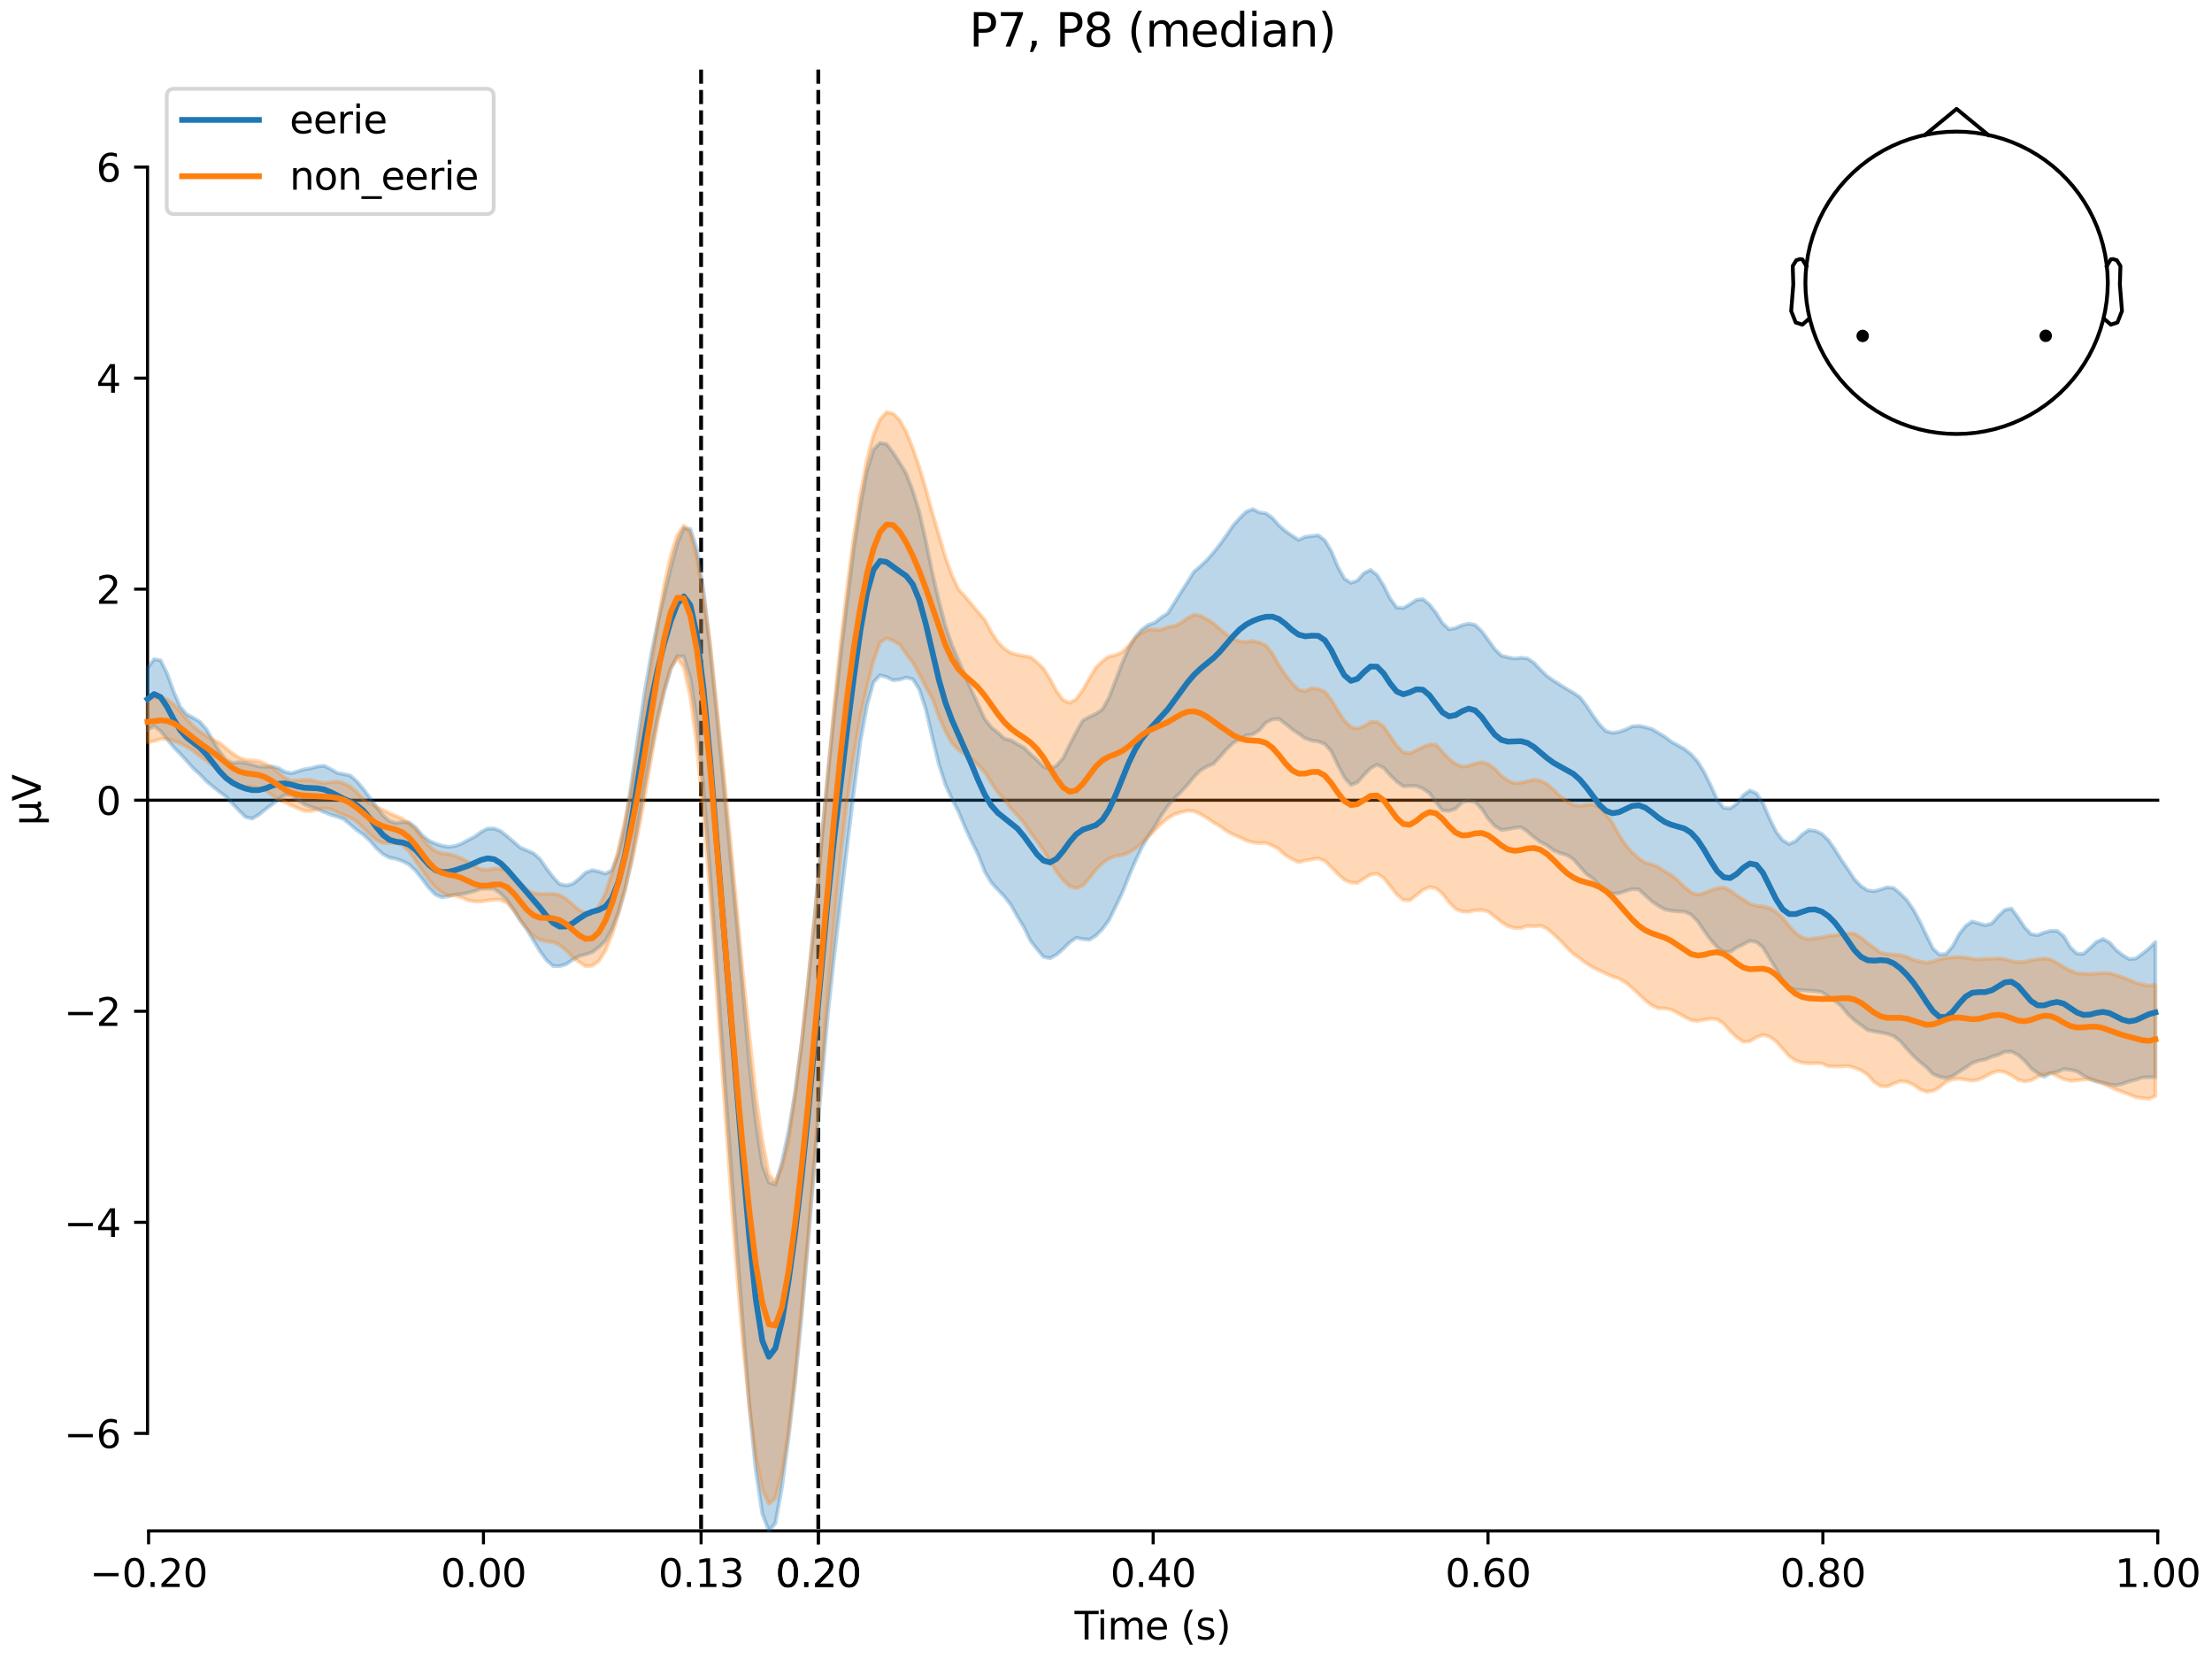 <?xml version="1.0" encoding="utf-8" standalone="no"?>
<!DOCTYPE svg PUBLIC "-//W3C//DTD SVG 1.1//EN"
  "http://www.w3.org/Graphics/SVG/1.1/DTD/svg11.dtd">
<svg xmlns:xlink="http://www.w3.org/1999/xlink" width="576pt" height="432pt" viewBox="0 0 576 432" xmlns="http://www.w3.org/2000/svg" version="1.1">
 <defs>
  <style type="text/css">*{stroke-linejoin: round; stroke-linecap: butt}</style>
 </defs>
 <g id="figure_1">
  <g id="patch_1">
   <path d="M 0 432 
L 576 432 
L 576 0 
L 0 0 
z
" style="fill: #ffffff"/>
  </g>
  <g id="axes_1">
   <g id="patch_2">
    <path d="M 38.421 398.644 
L 561.867 398.644 
L 561.867 18.118 
L 38.421 18.118 
L 38.421 398.644 
z
" style="fill: none; opacity: 0"/>
   </g>
   <g id="patch_3">
    <path d="M 38.421 373.254 
L 38.421 43.508 
" style="fill: none; stroke: #000000; stroke-width: 0.8; stroke-linejoin: miter; stroke-linecap: square"/>
   </g>
   <g id="LineCollection_1">
    <path d="M 182.566 18.118 
L 182.566 398.644 
" clip-path="url(#pdf99524468)" style="fill: none; stroke-dasharray: 3.7,1.6; stroke-dashoffset: 0; stroke: #000000"/>
    <path d="M 213.084 18.118 
L 213.084 398.644 
" clip-path="url(#pdf99524468)" style="fill: none; stroke-dasharray: 3.7,1.6; stroke-dashoffset: 0; stroke: #000000"/>
   </g>
   <g id="matplotlib.axis_1">
    <g id="xtick_1">
     <g id="line2d_1">
      <defs>
       <path id="m25d3a2133c" d="M 0 0 
L 0 3.5 
" style="stroke: #000000; stroke-width: 0.8"/>
      </defs>
      <g>
       <use xlink:href="#m25d3a2133c" x="38.693" y="398.644" style="stroke: #000000; stroke-width: 0.8"/>
      </g>
     </g>
     <g id="text_1">
      <!-- −0.20 -->
      <g transform="translate(23.37 413.242) scale(0.1 -0.1)">
       <defs>
        <path id="DejaVuSans-2212" d="M 678 2272 
L 4684 2272 
L 4684 1741 
L 678 1741 
L 678 2272 
z
" transform="scale(0.016)"/>
        <path id="DejaVuSans-30" d="M 2034 4250 
Q 1547 4250 1301 3770 
Q 1056 3291 1056 2328 
Q 1056 1369 1301 889 
Q 1547 409 2034 409 
Q 2525 409 2770 889 
Q 3016 1369 3016 2328 
Q 3016 3291 2770 3770 
Q 2525 4250 2034 4250 
z
M 2034 4750 
Q 2819 4750 3233 4129 
Q 3647 3509 3647 2328 
Q 3647 1150 3233 529 
Q 2819 -91 2034 -91 
Q 1250 -91 836 529 
Q 422 1150 422 2328 
Q 422 3509 836 4129 
Q 1250 4750 2034 4750 
z
" transform="scale(0.016)"/>
        <path id="DejaVuSans-2e" d="M 684 794 
L 1344 794 
L 1344 0 
L 684 0 
L 684 794 
z
" transform="scale(0.016)"/>
        <path id="DejaVuSans-32" d="M 1228 531 
L 3431 531 
L 3431 0 
L 469 0 
L 469 531 
Q 828 903 1448 1529 
Q 2069 2156 2228 2338 
Q 2531 2678 2651 2914 
Q 2772 3150 2772 3378 
Q 2772 3750 2511 3984 
Q 2250 4219 1831 4219 
Q 1534 4219 1204 4116 
Q 875 4013 500 3803 
L 500 4441 
Q 881 4594 1212 4672 
Q 1544 4750 1819 4750 
Q 2544 4750 2975 4387 
Q 3406 4025 3406 3419 
Q 3406 3131 3298 2873 
Q 3191 2616 2906 2266 
Q 2828 2175 2409 1742 
Q 1991 1309 1228 531 
z
" transform="scale(0.016)"/>
       </defs>
       <use xlink:href="#DejaVuSans-2212"/>
       <use xlink:href="#DejaVuSans-30" transform="translate(83.789 0)"/>
       <use xlink:href="#DejaVuSans-2e" transform="translate(147.412 0)"/>
       <use xlink:href="#DejaVuSans-32" transform="translate(179.199 0)"/>
       <use xlink:href="#DejaVuSans-30" transform="translate(242.822 0)"/>
      </g>
     </g>
    </g>
    <g id="xtick_2">
     <g id="line2d_2">
      <g>
       <use xlink:href="#m25d3a2133c" x="125.889" y="398.644" style="stroke: #000000; stroke-width: 0.8"/>
      </g>
     </g>
     <g id="text_2">
      <!-- 0.00 -->
      <g transform="translate(114.756 413.242) scale(0.1 -0.1)">
       <use xlink:href="#DejaVuSans-30"/>
       <use xlink:href="#DejaVuSans-2e" transform="translate(63.623 0)"/>
       <use xlink:href="#DejaVuSans-30" transform="translate(95.41 0)"/>
       <use xlink:href="#DejaVuSans-30" transform="translate(159.033 0)"/>
      </g>
     </g>
    </g>
    <g id="xtick_3">
     <g id="line2d_3">
      <g>
       <use xlink:href="#m25d3a2133c" x="182.566" y="398.644" style="stroke: #000000; stroke-width: 0.8"/>
      </g>
     </g>
     <g id="text_3">
      <!-- 0.13 -->
      <g transform="translate(171.433 413.242) scale(0.1 -0.1)">
       <defs>
        <path id="DejaVuSans-31" d="M 794 531 
L 1825 531 
L 1825 4091 
L 703 3866 
L 703 4441 
L 1819 4666 
L 2450 4666 
L 2450 531 
L 3481 531 
L 3481 0 
L 794 0 
L 794 531 
z
" transform="scale(0.016)"/>
        <path id="DejaVuSans-33" d="M 2597 2516 
Q 3050 2419 3304 2112 
Q 3559 1806 3559 1356 
Q 3559 666 3084 287 
Q 2609 -91 1734 -91 
Q 1441 -91 1130 -33 
Q 819 25 488 141 
L 488 750 
Q 750 597 1062 519 
Q 1375 441 1716 441 
Q 2309 441 2620 675 
Q 2931 909 2931 1356 
Q 2931 1769 2642 2001 
Q 2353 2234 1838 2234 
L 1294 2234 
L 1294 2753 
L 1863 2753 
Q 2328 2753 2575 2939 
Q 2822 3125 2822 3475 
Q 2822 3834 2567 4026 
Q 2313 4219 1838 4219 
Q 1578 4219 1281 4162 
Q 984 4106 628 3988 
L 628 4550 
Q 988 4650 1302 4700 
Q 1616 4750 1894 4750 
Q 2613 4750 3031 4423 
Q 3450 4097 3450 3541 
Q 3450 3153 3228 2886 
Q 3006 2619 2597 2516 
z
" transform="scale(0.016)"/>
       </defs>
       <use xlink:href="#DejaVuSans-30"/>
       <use xlink:href="#DejaVuSans-2e" transform="translate(63.623 0)"/>
       <use xlink:href="#DejaVuSans-31" transform="translate(95.41 0)"/>
       <use xlink:href="#DejaVuSans-33" transform="translate(159.033 0)"/>
      </g>
     </g>
    </g>
    <g id="xtick_4">
     <g id="line2d_4">
      <g>
       <use xlink:href="#m25d3a2133c" x="213.084" y="398.644" style="stroke: #000000; stroke-width: 0.8"/>
      </g>
     </g>
     <g id="text_4">
      <!-- 0.20 -->
      <g transform="translate(201.952 413.242) scale(0.1 -0.1)">
       <use xlink:href="#DejaVuSans-30"/>
       <use xlink:href="#DejaVuSans-2e" transform="translate(63.623 0)"/>
       <use xlink:href="#DejaVuSans-32" transform="translate(95.41 0)"/>
       <use xlink:href="#DejaVuSans-30" transform="translate(159.033 0)"/>
      </g>
     </g>
    </g>
    <g id="xtick_5">
     <g id="line2d_5">
      <g>
       <use xlink:href="#m25d3a2133c" x="213.084" y="398.644" style="stroke: #000000; stroke-width: 0.8"/>
      </g>
     </g>
     <g id="text_5">
      <!-- 0.20 -->
      <g transform="translate(201.952 413.242) scale(0.1 -0.1)">
       <use xlink:href="#DejaVuSans-30"/>
       <use xlink:href="#DejaVuSans-2e" transform="translate(63.623 0)"/>
       <use xlink:href="#DejaVuSans-32" transform="translate(95.41 0)"/>
       <use xlink:href="#DejaVuSans-30" transform="translate(159.033 0)"/>
      </g>
     </g>
    </g>
    <g id="xtick_6">
     <g id="line2d_6">
      <g>
       <use xlink:href="#m25d3a2133c" x="300.28" y="398.644" style="stroke: #000000; stroke-width: 0.8"/>
      </g>
     </g>
     <g id="text_6">
      <!-- 0.40 -->
      <g transform="translate(289.147 413.242) scale(0.1 -0.1)">
       <defs>
        <path id="DejaVuSans-34" d="M 2419 4116 
L 825 1625 
L 2419 1625 
L 2419 4116 
z
M 2253 4666 
L 3047 4666 
L 3047 1625 
L 3713 1625 
L 3713 1100 
L 3047 1100 
L 3047 0 
L 2419 0 
L 2419 1100 
L 313 1100 
L 313 1709 
L 2253 4666 
z
" transform="scale(0.016)"/>
       </defs>
       <use xlink:href="#DejaVuSans-30"/>
       <use xlink:href="#DejaVuSans-2e" transform="translate(63.623 0)"/>
       <use xlink:href="#DejaVuSans-34" transform="translate(95.41 0)"/>
       <use xlink:href="#DejaVuSans-30" transform="translate(159.033 0)"/>
      </g>
     </g>
    </g>
    <g id="xtick_7">
     <g id="line2d_7">
      <g>
       <use xlink:href="#m25d3a2133c" x="387.476" y="398.644" style="stroke: #000000; stroke-width: 0.8"/>
      </g>
     </g>
     <g id="text_7">
      <!-- 0.60 -->
      <g transform="translate(376.343 413.242) scale(0.1 -0.1)">
       <defs>
        <path id="DejaVuSans-36" d="M 2113 2584 
Q 1688 2584 1439 2293 
Q 1191 2003 1191 1497 
Q 1191 994 1439 701 
Q 1688 409 2113 409 
Q 2538 409 2786 701 
Q 3034 994 3034 1497 
Q 3034 2003 2786 2293 
Q 2538 2584 2113 2584 
z
M 3366 4563 
L 3366 3988 
Q 3128 4100 2886 4159 
Q 2644 4219 2406 4219 
Q 1781 4219 1451 3797 
Q 1122 3375 1075 2522 
Q 1259 2794 1537 2939 
Q 1816 3084 2150 3084 
Q 2853 3084 3261 2657 
Q 3669 2231 3669 1497 
Q 3669 778 3244 343 
Q 2819 -91 2113 -91 
Q 1303 -91 875 529 
Q 447 1150 447 2328 
Q 447 3434 972 4092 
Q 1497 4750 2381 4750 
Q 2619 4750 2861 4703 
Q 3103 4656 3366 4563 
z
" transform="scale(0.016)"/>
       </defs>
       <use xlink:href="#DejaVuSans-30"/>
       <use xlink:href="#DejaVuSans-2e" transform="translate(63.623 0)"/>
       <use xlink:href="#DejaVuSans-36" transform="translate(95.41 0)"/>
       <use xlink:href="#DejaVuSans-30" transform="translate(159.033 0)"/>
      </g>
     </g>
    </g>
    <g id="xtick_8">
     <g id="line2d_8">
      <g>
       <use xlink:href="#m25d3a2133c" x="474.671" y="398.644" style="stroke: #000000; stroke-width: 0.8"/>
      </g>
     </g>
     <g id="text_8">
      <!-- 0.80 -->
      <g transform="translate(463.538 413.242) scale(0.1 -0.1)">
       <defs>
        <path id="DejaVuSans-38" d="M 2034 2216 
Q 1584 2216 1326 1975 
Q 1069 1734 1069 1313 
Q 1069 891 1326 650 
Q 1584 409 2034 409 
Q 2484 409 2743 651 
Q 3003 894 3003 1313 
Q 3003 1734 2745 1975 
Q 2488 2216 2034 2216 
z
M 1403 2484 
Q 997 2584 770 2862 
Q 544 3141 544 3541 
Q 544 4100 942 4425 
Q 1341 4750 2034 4750 
Q 2731 4750 3128 4425 
Q 3525 4100 3525 3541 
Q 3525 3141 3298 2862 
Q 3072 2584 2669 2484 
Q 3125 2378 3379 2068 
Q 3634 1759 3634 1313 
Q 3634 634 3220 271 
Q 2806 -91 2034 -91 
Q 1263 -91 848 271 
Q 434 634 434 1313 
Q 434 1759 690 2068 
Q 947 2378 1403 2484 
z
M 1172 3481 
Q 1172 3119 1398 2916 
Q 1625 2713 2034 2713 
Q 2441 2713 2670 2916 
Q 2900 3119 2900 3481 
Q 2900 3844 2670 4047 
Q 2441 4250 2034 4250 
Q 1625 4250 1398 4047 
Q 1172 3844 1172 3481 
z
" transform="scale(0.016)"/>
       </defs>
       <use xlink:href="#DejaVuSans-30"/>
       <use xlink:href="#DejaVuSans-2e" transform="translate(63.623 0)"/>
       <use xlink:href="#DejaVuSans-38" transform="translate(95.41 0)"/>
       <use xlink:href="#DejaVuSans-30" transform="translate(159.033 0)"/>
      </g>
     </g>
    </g>
    <g id="xtick_9">
     <g id="line2d_9">
      <g>
       <use xlink:href="#m25d3a2133c" x="561.867" y="398.644" style="stroke: #000000; stroke-width: 0.8"/>
      </g>
     </g>
     <g id="text_9">
      <!-- 1.00 -->
      <g transform="translate(550.734 413.242) scale(0.1 -0.1)">
       <use xlink:href="#DejaVuSans-31"/>
       <use xlink:href="#DejaVuSans-2e" transform="translate(63.623 0)"/>
       <use xlink:href="#DejaVuSans-30" transform="translate(95.41 0)"/>
       <use xlink:href="#DejaVuSans-30" transform="translate(159.033 0)"/>
      </g>
     </g>
    </g>
    <g id="text_10">
     <!-- Time (s) -->
     <g transform="translate(279.815 426.92) scale(0.1 -0.1)">
      <defs>
       <path id="DejaVuSans-54" d="M -19 4666 
L 3928 4666 
L 3928 4134 
L 2272 4134 
L 2272 0 
L 1638 0 
L 1638 4134 
L -19 4134 
L -19 4666 
z
" transform="scale(0.016)"/>
       <path id="DejaVuSans-69" d="M 603 3500 
L 1178 3500 
L 1178 0 
L 603 0 
L 603 3500 
z
M 603 4863 
L 1178 4863 
L 1178 4134 
L 603 4134 
L 603 4863 
z
" transform="scale(0.016)"/>
       <path id="DejaVuSans-6d" d="M 3328 2828 
Q 3544 3216 3844 3400 
Q 4144 3584 4550 3584 
Q 5097 3584 5394 3201 
Q 5691 2819 5691 2113 
L 5691 0 
L 5113 0 
L 5113 2094 
Q 5113 2597 4934 2840 
Q 4756 3084 4391 3084 
Q 3944 3084 3684 2787 
Q 3425 2491 3425 1978 
L 3425 0 
L 2847 0 
L 2847 2094 
Q 2847 2600 2669 2842 
Q 2491 3084 2119 3084 
Q 1678 3084 1418 2786 
Q 1159 2488 1159 1978 
L 1159 0 
L 581 0 
L 581 3500 
L 1159 3500 
L 1159 2956 
Q 1356 3278 1631 3431 
Q 1906 3584 2284 3584 
Q 2666 3584 2933 3390 
Q 3200 3197 3328 2828 
z
" transform="scale(0.016)"/>
       <path id="DejaVuSans-65" d="M 3597 1894 
L 3597 1613 
L 953 1613 
Q 991 1019 1311 708 
Q 1631 397 2203 397 
Q 2534 397 2845 478 
Q 3156 559 3463 722 
L 3463 178 
Q 3153 47 2828 -22 
Q 2503 -91 2169 -91 
Q 1331 -91 842 396 
Q 353 884 353 1716 
Q 353 2575 817 3079 
Q 1281 3584 2069 3584 
Q 2775 3584 3186 3129 
Q 3597 2675 3597 1894 
z
M 3022 2063 
Q 3016 2534 2758 2815 
Q 2500 3097 2075 3097 
Q 1594 3097 1305 2825 
Q 1016 2553 972 2059 
L 3022 2063 
z
" transform="scale(0.016)"/>
       <path id="DejaVuSans-20" transform="scale(0.016)"/>
       <path id="DejaVuSans-28" d="M 1984 4856 
Q 1566 4138 1362 3434 
Q 1159 2731 1159 2009 
Q 1159 1288 1364 580 
Q 1569 -128 1984 -844 
L 1484 -844 
Q 1016 -109 783 600 
Q 550 1309 550 2009 
Q 550 2706 781 3412 
Q 1013 4119 1484 4856 
L 1984 4856 
z
" transform="scale(0.016)"/>
       <path id="DejaVuSans-73" d="M 2834 3397 
L 2834 2853 
Q 2591 2978 2328 3040 
Q 2066 3103 1784 3103 
Q 1356 3103 1142 2972 
Q 928 2841 928 2578 
Q 928 2378 1081 2264 
Q 1234 2150 1697 2047 
L 1894 2003 
Q 2506 1872 2764 1633 
Q 3022 1394 3022 966 
Q 3022 478 2636 193 
Q 2250 -91 1575 -91 
Q 1294 -91 989 -36 
Q 684 19 347 128 
L 347 722 
Q 666 556 975 473 
Q 1284 391 1588 391 
Q 1994 391 2212 530 
Q 2431 669 2431 922 
Q 2431 1156 2273 1281 
Q 2116 1406 1581 1522 
L 1381 1569 
Q 847 1681 609 1914 
Q 372 2147 372 2553 
Q 372 3047 722 3315 
Q 1072 3584 1716 3584 
Q 2034 3584 2315 3537 
Q 2597 3491 2834 3397 
z
" transform="scale(0.016)"/>
       <path id="DejaVuSans-29" d="M 513 4856 
L 1013 4856 
Q 1481 4119 1714 3412 
Q 1947 2706 1947 2009 
Q 1947 1309 1714 600 
Q 1481 -109 1013 -844 
L 513 -844 
Q 928 -128 1133 580 
Q 1338 1288 1338 2009 
Q 1338 2731 1133 3434 
Q 928 4138 513 4856 
z
" transform="scale(0.016)"/>
      </defs>
      <use xlink:href="#DejaVuSans-54"/>
      <use xlink:href="#DejaVuSans-69" transform="translate(57.959 0)"/>
      <use xlink:href="#DejaVuSans-6d" transform="translate(85.742 0)"/>
      <use xlink:href="#DejaVuSans-65" transform="translate(183.154 0)"/>
      <use xlink:href="#DejaVuSans-20" transform="translate(244.678 0)"/>
      <use xlink:href="#DejaVuSans-28" transform="translate(276.465 0)"/>
      <use xlink:href="#DejaVuSans-73" transform="translate(315.479 0)"/>
      <use xlink:href="#DejaVuSans-29" transform="translate(367.578 0)"/>
     </g>
    </g>
   </g>
   <g id="matplotlib.axis_2">
    <g id="ytick_1">
     <g id="line2d_10">
      <defs>
       <path id="m9f9a9b04c7" d="M 0 0 
L -3.5 0 
" style="stroke: #000000; stroke-width: 0.8"/>
      </defs>
      <g>
       <use xlink:href="#m9f9a9b04c7" x="38.421" y="373.254" style="stroke: #000000; stroke-width: 0.8"/>
      </g>
     </g>
     <g id="text_11">
      <!-- −6 -->
      <g transform="translate(16.678 377.053) scale(0.1 -0.1)">
       <use xlink:href="#DejaVuSans-2212"/>
       <use xlink:href="#DejaVuSans-36" transform="translate(83.789 0)"/>
      </g>
     </g>
    </g>
    <g id="ytick_2">
     <g id="line2d_11">
      <g>
       <use xlink:href="#m9f9a9b04c7" x="38.421" y="318.296" style="stroke: #000000; stroke-width: 0.8"/>
      </g>
     </g>
     <g id="text_12">
      <!-- −4 -->
      <g transform="translate(16.678 322.095) scale(0.1 -0.1)">
       <use xlink:href="#DejaVuSans-2212"/>
       <use xlink:href="#DejaVuSans-34" transform="translate(83.789 0)"/>
      </g>
     </g>
    </g>
    <g id="ytick_3">
     <g id="line2d_12">
      <g>
       <use xlink:href="#m9f9a9b04c7" x="38.421" y="263.339" style="stroke: #000000; stroke-width: 0.8"/>
      </g>
     </g>
     <g id="text_13">
      <!-- −2 -->
      <g transform="translate(16.678 267.138) scale(0.1 -0.1)">
       <use xlink:href="#DejaVuSans-2212"/>
       <use xlink:href="#DejaVuSans-32" transform="translate(83.789 0)"/>
      </g>
     </g>
    </g>
    <g id="ytick_4">
     <g id="line2d_13">
      <g>
       <use xlink:href="#m9f9a9b04c7" x="38.421" y="208.381" style="stroke: #000000; stroke-width: 0.8"/>
      </g>
     </g>
     <g id="text_14">
      <!-- 0 -->
      <g transform="translate(25.058 212.18) scale(0.1 -0.1)">
       <use xlink:href="#DejaVuSans-30"/>
      </g>
     </g>
    </g>
    <g id="ytick_5">
     <g id="line2d_14">
      <g>
       <use xlink:href="#m9f9a9b04c7" x="38.421" y="153.423" style="stroke: #000000; stroke-width: 0.8"/>
      </g>
     </g>
     <g id="text_15">
      <!-- 2 -->
      <g transform="translate(25.058 157.222) scale(0.1 -0.1)">
       <use xlink:href="#DejaVuSans-32"/>
      </g>
     </g>
    </g>
    <g id="ytick_6">
     <g id="line2d_15">
      <g>
       <use xlink:href="#m9f9a9b04c7" x="38.421" y="98.466" style="stroke: #000000; stroke-width: 0.8"/>
      </g>
     </g>
     <g id="text_16">
      <!-- 4 -->
      <g transform="translate(25.058 102.265) scale(0.1 -0.1)">
       <use xlink:href="#DejaVuSans-34"/>
      </g>
     </g>
    </g>
    <g id="ytick_7">
     <g id="line2d_16">
      <g>
       <use xlink:href="#m9f9a9b04c7" x="38.421" y="43.508" style="stroke: #000000; stroke-width: 0.8"/>
      </g>
     </g>
     <g id="text_17">
      <!-- 6 -->
      <g transform="translate(25.058 47.307) scale(0.1 -0.1)">
       <use xlink:href="#DejaVuSans-36"/>
      </g>
     </g>
    </g>
    <g id="text_18">
     <!-- µV -->
     <g transform="translate(10.599 214.982) rotate(-90) scale(0.1 -0.1)">
      <defs>
       <path id="DejaVuSans-b5" d="M 544 -1331 
L 544 3500 
L 1119 3500 
L 1119 1325 
Q 1119 872 1334 640 
Q 1550 409 1972 409 
Q 2434 409 2667 671 
Q 2900 934 2900 1459 
L 2900 3500 
L 3475 3500 
L 3475 806 
Q 3475 619 3529 530 
Q 3584 441 3700 441 
Q 3728 441 3778 458 
Q 3828 475 3916 513 
L 3916 50 
Q 3788 -22 3673 -56 
Q 3559 -91 3450 -91 
Q 3234 -91 3106 31 
Q 2978 153 2931 403 
Q 2775 156 2548 32 
Q 2322 -91 2016 -91 
Q 1697 -91 1473 31 
Q 1250 153 1119 397 
L 1119 -1331 
L 544 -1331 
z
" transform="scale(0.016)"/>
       <path id="DejaVuSans-56" d="M 1831 0 
L 50 4666 
L 709 4666 
L 2188 738 
L 3669 4666 
L 4325 4666 
L 2547 0 
L 1831 0 
z
" transform="scale(0.016)"/>
      </defs>
      <use xlink:href="#DejaVuSans-b5"/>
      <use xlink:href="#DejaVuSans-56" transform="translate(63.623 0)"/>
     </g>
    </g>
   </g>
   <g id="patch_4">
    <path d="M 38.693 398.644 
L 561.867 398.644 
" style="fill: none; stroke: #000000; stroke-width: 0.8; stroke-linejoin: miter; stroke-linecap: square"/>
   </g>
   <g id="patch_5">
    <path d="M 38.421 208.381 
L 561.867 208.381 
" style="fill: none; stroke: #000000; stroke-width: 0.8; stroke-linejoin: miter; stroke-linecap: square"/>
   </g>
   <g id="text_19">
    <!-- P7, P8 (median) -->
    <g transform="translate(252.379 12.118) scale(0.12 -0.12)">
     <defs>
      <path id="DejaVuSans-50" d="M 1259 4147 
L 1259 2394 
L 2053 2394 
Q 2494 2394 2734 2622 
Q 2975 2850 2975 3272 
Q 2975 3691 2734 3919 
Q 2494 4147 2053 4147 
L 1259 4147 
z
M 628 4666 
L 2053 4666 
Q 2838 4666 3239 4311 
Q 3641 3956 3641 3272 
Q 3641 2581 3239 2228 
Q 2838 1875 2053 1875 
L 1259 1875 
L 1259 0 
L 628 0 
L 628 4666 
z
" transform="scale(0.016)"/>
      <path id="DejaVuSans-37" d="M 525 4666 
L 3525 4666 
L 3525 4397 
L 1831 0 
L 1172 0 
L 2766 4134 
L 525 4134 
L 525 4666 
z
" transform="scale(0.016)"/>
      <path id="DejaVuSans-2c" d="M 750 794 
L 1409 794 
L 1409 256 
L 897 -744 
L 494 -744 
L 750 256 
L 750 794 
z
" transform="scale(0.016)"/>
      <path id="DejaVuSans-64" d="M 2906 2969 
L 2906 4863 
L 3481 4863 
L 3481 0 
L 2906 0 
L 2906 525 
Q 2725 213 2448 61 
Q 2172 -91 1784 -91 
Q 1150 -91 751 415 
Q 353 922 353 1747 
Q 353 2572 751 3078 
Q 1150 3584 1784 3584 
Q 2172 3584 2448 3432 
Q 2725 3281 2906 2969 
z
M 947 1747 
Q 947 1113 1208 752 
Q 1469 391 1925 391 
Q 2381 391 2643 752 
Q 2906 1113 2906 1747 
Q 2906 2381 2643 2742 
Q 2381 3103 1925 3103 
Q 1469 3103 1208 2742 
Q 947 2381 947 1747 
z
" transform="scale(0.016)"/>
      <path id="DejaVuSans-61" d="M 2194 1759 
Q 1497 1759 1228 1600 
Q 959 1441 959 1056 
Q 959 750 1161 570 
Q 1363 391 1709 391 
Q 2188 391 2477 730 
Q 2766 1069 2766 1631 
L 2766 1759 
L 2194 1759 
z
M 3341 1997 
L 3341 0 
L 2766 0 
L 2766 531 
Q 2569 213 2275 61 
Q 1981 -91 1556 -91 
Q 1019 -91 701 211 
Q 384 513 384 1019 
Q 384 1609 779 1909 
Q 1175 2209 1959 2209 
L 2766 2209 
L 2766 2266 
Q 2766 2663 2505 2880 
Q 2244 3097 1772 3097 
Q 1472 3097 1187 3025 
Q 903 2953 641 2809 
L 641 3341 
Q 956 3463 1253 3523 
Q 1550 3584 1831 3584 
Q 2591 3584 2966 3190 
Q 3341 2797 3341 1997 
z
" transform="scale(0.016)"/>
      <path id="DejaVuSans-6e" d="M 3513 2113 
L 3513 0 
L 2938 0 
L 2938 2094 
Q 2938 2591 2744 2837 
Q 2550 3084 2163 3084 
Q 1697 3084 1428 2787 
Q 1159 2491 1159 1978 
L 1159 0 
L 581 0 
L 581 3500 
L 1159 3500 
L 1159 2956 
Q 1366 3272 1645 3428 
Q 1925 3584 2291 3584 
Q 2894 3584 3203 3211 
Q 3513 2838 3513 2113 
z
" transform="scale(0.016)"/>
     </defs>
     <use xlink:href="#DejaVuSans-50"/>
     <use xlink:href="#DejaVuSans-37" transform="translate(60.303 0)"/>
     <use xlink:href="#DejaVuSans-2c" transform="translate(123.926 0)"/>
     <use xlink:href="#DejaVuSans-20" transform="translate(155.713 0)"/>
     <use xlink:href="#DejaVuSans-50" transform="translate(187.5 0)"/>
     <use xlink:href="#DejaVuSans-38" transform="translate(247.803 0)"/>
     <use xlink:href="#DejaVuSans-20" transform="translate(311.426 0)"/>
     <use xlink:href="#DejaVuSans-28" transform="translate(343.213 0)"/>
     <use xlink:href="#DejaVuSans-6d" transform="translate(382.227 0)"/>
     <use xlink:href="#DejaVuSans-65" transform="translate(479.639 0)"/>
     <use xlink:href="#DejaVuSans-64" transform="translate(541.162 0)"/>
     <use xlink:href="#DejaVuSans-69" transform="translate(604.639 0)"/>
     <use xlink:href="#DejaVuSans-61" transform="translate(632.422 0)"/>
     <use xlink:href="#DejaVuSans-6e" transform="translate(693.701 0)"/>
     <use xlink:href="#DejaVuSans-29" transform="translate(757.08 0)"/>
    </g>
   </g>
   <g id="legend_1">
    <g id="patch_6">
     <path d="M 45.421 55.753 
L 126.563 55.753 
Q 128.563 55.753 128.563 53.753 
L 128.563 25.118 
Q 128.563 23.118 126.563 23.118 
L 45.421 23.118 
Q 43.421 23.118 43.421 25.118 
L 43.421 53.753 
Q 43.421 55.753 45.421 55.753 
z
" style="fill: #ffffff; opacity: 0.8; stroke: #cccccc; stroke-linejoin: miter"/>
    </g>
    <g id="line2d_17">
     <path d="M 47.421 31.217 
L 57.421 31.217 
L 67.421 31.217 
" style="fill: none; stroke: #1f77b4; stroke-width: 1.5; stroke-linecap: square"/>
    </g>
    <g id="text_20">
     <!-- eerie -->
     <g transform="translate(75.421 34.717) scale(0.1 -0.1)">
      <defs>
       <path id="DejaVuSans-72" d="M 2631 2963 
Q 2534 3019 2420 3045 
Q 2306 3072 2169 3072 
Q 1681 3072 1420 2755 
Q 1159 2438 1159 1844 
L 1159 0 
L 581 0 
L 581 3500 
L 1159 3500 
L 1159 2956 
Q 1341 3275 1631 3429 
Q 1922 3584 2338 3584 
Q 2397 3584 2469 3576 
Q 2541 3569 2628 3553 
L 2631 2963 
z
" transform="scale(0.016)"/>
      </defs>
      <use xlink:href="#DejaVuSans-65"/>
      <use xlink:href="#DejaVuSans-65" transform="translate(61.523 0)"/>
      <use xlink:href="#DejaVuSans-72" transform="translate(123.047 0)"/>
      <use xlink:href="#DejaVuSans-69" transform="translate(164.16 0)"/>
      <use xlink:href="#DejaVuSans-65" transform="translate(191.943 0)"/>
     </g>
    </g>
    <g id="line2d_18">
     <path d="M 47.421 45.895 
L 57.421 45.895 
L 67.421 45.895 
" style="fill: none; stroke: #ff7f0e; stroke-width: 1.5; stroke-linecap: square"/>
    </g>
    <g id="text_21">
     <!-- non_eerie -->
     <g transform="translate(75.421 49.395) scale(0.1 -0.1)">
      <defs>
       <path id="DejaVuSans-6f" d="M 1959 3097 
Q 1497 3097 1228 2736 
Q 959 2375 959 1747 
Q 959 1119 1226 758 
Q 1494 397 1959 397 
Q 2419 397 2687 759 
Q 2956 1122 2956 1747 
Q 2956 2369 2687 2733 
Q 2419 3097 1959 3097 
z
M 1959 3584 
Q 2709 3584 3137 3096 
Q 3566 2609 3566 1747 
Q 3566 888 3137 398 
Q 2709 -91 1959 -91 
Q 1206 -91 779 398 
Q 353 888 353 1747 
Q 353 2609 779 3096 
Q 1206 3584 1959 3584 
z
" transform="scale(0.016)"/>
       <path id="DejaVuSans-5f" d="M 3263 -1063 
L 3263 -1509 
L -63 -1509 
L -63 -1063 
L 3263 -1063 
z
" transform="scale(0.016)"/>
      </defs>
      <use xlink:href="#DejaVuSans-6e"/>
      <use xlink:href="#DejaVuSans-6f" transform="translate(63.379 0)"/>
      <use xlink:href="#DejaVuSans-6e" transform="translate(124.561 0)"/>
      <use xlink:href="#DejaVuSans-5f" transform="translate(187.939 0)"/>
      <use xlink:href="#DejaVuSans-65" transform="translate(237.939 0)"/>
      <use xlink:href="#DejaVuSans-65" transform="translate(299.463 0)"/>
      <use xlink:href="#DejaVuSans-72" transform="translate(360.986 0)"/>
      <use xlink:href="#DejaVuSans-69" transform="translate(402.1 0)"/>
      <use xlink:href="#DejaVuSans-65" transform="translate(429.883 0)"/>
     </g>
    </g>
   </g>
   <g id="FillBetweenPolyCollection_1">
    <defs>
     <path id="m607acdfa6b" d="M 38.421 -258.054 
L 38.421 -241.908 
L 40.124 -242.92 
L 41.827 -241.6 
L 43.53 -239.502 
L 45.233 -237.397 
L 46.936 -235.686 
L 48.639 -233.823 
L 50.342 -231.917 
L 52.045 -230.361 
L 53.748 -228.574 
L 55.451 -227.147 
L 57.154 -225.81 
L 58.857 -224.535 
L 60.56 -222.718 
L 62.263 -220.892 
L 63.966 -219.231 
L 65.669 -218.823 
L 67.372 -219.818 
L 69.075 -221.219 
L 70.778 -222.49 
L 72.481 -223.805 
L 74.184 -224.958 
L 75.887 -224.891 
L 77.59 -223.651 
L 79.294 -222.548 
L 80.997 -221.873 
L 82.7 -221.29 
L 84.403 -220.521 
L 86.106 -219.852 
L 87.809 -219.334 
L 89.512 -218.701 
L 91.215 -217.275 
L 92.918 -215.839 
L 94.621 -214.645 
L 96.324 -213.075 
L 98.027 -211.099 
L 99.73 -209.598 
L 101.433 -208.674 
L 103.136 -208.356 
L 104.839 -207.749 
L 106.542 -206.878 
L 108.245 -205.254 
L 109.948 -203.085 
L 111.651 -200.835 
L 113.354 -199.074 
L 115.057 -198.348 
L 116.76 -198.632 
L 118.463 -199.07 
L 120.166 -199.171 
L 121.87 -199.495 
L 123.573 -199.959 
L 125.276 -200.557 
L 126.979 -200.621 
L 128.682 -200.546 
L 130.385 -199.27 
L 132.088 -197.556 
L 133.791 -195.011 
L 135.494 -192.259 
L 137.197 -189.989 
L 138.9 -187.114 
L 140.603 -184.308 
L 142.306 -181.972 
L 144.009 -180.46 
L 145.712 -180.395 
L 147.415 -180.9 
L 149.118 -182.079 
L 150.821 -183.001 
L 152.524 -183.472 
L 154.227 -184.038 
L 155.93 -185.323 
L 157.633 -186.966 
L 159.336 -190.008 
L 161.039 -194.497 
L 162.742 -200.359 
L 164.446 -208.158 
L 166.149 -217.46 
L 167.852 -227.271 
L 169.555 -236.617 
L 171.258 -245.231 
L 172.961 -251.838 
L 174.664 -257.868 
L 176.367 -261.155 
L 178.07 -261.008 
L 179.773 -255.392 
L 181.476 -244.132 
L 183.179 -227.045 
L 184.882 -205.292 
L 186.585 -181.062 
L 188.288 -156.71 
L 189.991 -133.307 
L 191.694 -109.852 
L 193.397 -87.826 
L 195.1 -66.134 
L 196.803 -49.18 
L 198.506 -37.808 
L 200.209 -33.356 
L 201.912 -35.334 
L 203.615 -44.731 
L 205.318 -57.42 
L 207.022 -72.052 
L 208.725 -89.142 
L 210.428 -108.483 
L 212.131 -129.236 
L 213.834 -148.967 
L 215.537 -167.529 
L 217.24 -183.141 
L 218.943 -197.736 
L 220.646 -212.007 
L 222.349 -225.978 
L 224.052 -238.95 
L 225.755 -248.202 
L 227.458 -254.353 
L 229.161 -256.154 
L 230.864 -255.712 
L 232.567 -254.858 
L 234.27 -255.044 
L 235.973 -255.578 
L 237.676 -255.161 
L 239.379 -252.494 
L 241.082 -247.299 
L 242.785 -239.96 
L 244.488 -232.986 
L 246.191 -227.649 
L 247.894 -223.943 
L 249.598 -220.616 
L 251.301 -216.59 
L 253.004 -212.889 
L 254.707 -209.467 
L 256.41 -205.094 
L 258.113 -202.201 
L 259.816 -200.335 
L 261.519 -198.565 
L 263.222 -196.393 
L 264.925 -193.341 
L 266.628 -190.552 
L 268.331 -187.028 
L 270.034 -184.852 
L 271.737 -182.828 
L 273.44 -182.486 
L 275.143 -183.413 
L 276.846 -184.896 
L 278.549 -186.609 
L 280.252 -187.797 
L 281.955 -187.482 
L 283.658 -187.293 
L 285.361 -188.361 
L 287.064 -190.067 
L 288.767 -192.383 
L 290.47 -195.822 
L 292.174 -199.364 
L 293.877 -203.611 
L 295.58 -207.627 
L 297.283 -211.248 
L 298.986 -214.249 
L 300.689 -216.78 
L 302.392 -219.647 
L 304.095 -222.07 
L 305.798 -224.127 
L 307.501 -225.736 
L 309.204 -227.596 
L 310.907 -229.671 
L 312.61 -231.408 
L 314.313 -232.41 
L 316.016 -233.12 
L 317.719 -234.974 
L 319.422 -236.913 
L 321.125 -238.542 
L 322.828 -239.575 
L 324.531 -240.486 
L 326.234 -240.761 
L 327.937 -241.858 
L 329.64 -243.834 
L 331.343 -244.669 
L 333.046 -244.809 
L 334.75 -243.487 
L 336.453 -242.077 
L 338.156 -240.946 
L 339.859 -239.758 
L 341.562 -239.166 
L 343.265 -238.936 
L 344.968 -238.273 
L 346.671 -236.357 
L 348.374 -232.752 
L 350.077 -229.535 
L 351.78 -227.611 
L 353.483 -228.272 
L 355.186 -230.186 
L 356.889 -231.952 
L 358.592 -232.875 
L 360.295 -232.054 
L 361.998 -230.151 
L 363.701 -228.484 
L 365.404 -227.231 
L 367.107 -227.322 
L 368.81 -227.344 
L 370.513 -226.65 
L 372.216 -225.478 
L 373.919 -223.099 
L 375.622 -220.97 
L 377.326 -220.828 
L 379.029 -221.393 
L 380.732 -223.103 
L 382.435 -223.5 
L 384.138 -223.109 
L 385.841 -221.359 
L 387.544 -218.794 
L 389.247 -216.897 
L 390.95 -215.881 
L 392.653 -216.078 
L 394.356 -216.434 
L 396.059 -216.614 
L 397.762 -215.445 
L 399.465 -213.954 
L 401.168 -212.72 
L 402.871 -211.841 
L 404.574 -210.556 
L 406.277 -209.846 
L 407.98 -209.36 
L 409.683 -208.281 
L 411.386 -206.338 
L 413.089 -204.424 
L 414.792 -203.229 
L 416.495 -201.396 
L 418.198 -199.96 
L 419.902 -199.313 
L 421.605 -199.386 
L 423.308 -199.974 
L 425.011 -200.48 
L 426.714 -200.403 
L 428.417 -198.861 
L 430.12 -197.298 
L 431.823 -196.115 
L 433.526 -195.178 
L 435.229 -194.857 
L 436.932 -194.688 
L 438.635 -194.609 
L 440.338 -193.846 
L 442.041 -192.121 
L 443.744 -189.61 
L 445.447 -187.257 
L 447.15 -185.366 
L 448.853 -184.133 
L 450.556 -184.14 
L 452.259 -185.261 
L 453.962 -186.087 
L 455.665 -186.999 
L 457.368 -186.688 
L 459.071 -185.29 
L 460.774 -182.445 
L 462.478 -179.679 
L 464.181 -176.555 
L 465.884 -174.879 
L 467.587 -174.267 
L 469.29 -174.145 
L 470.993 -174.047 
L 472.696 -173.906 
L 474.399 -173.659 
L 476.102 -172.456 
L 477.805 -171.378 
L 479.508 -169.981 
L 481.211 -167.853 
L 482.914 -166.289 
L 484.617 -165.044 
L 486.32 -163.783 
L 488.023 -163.431 
L 489.726 -163.138 
L 491.429 -162.788 
L 493.132 -162.196 
L 494.835 -160.832 
L 496.538 -158.865 
L 498.241 -157.053 
L 499.944 -155.465 
L 501.647 -154.082 
L 503.35 -152.303 
L 505.054 -151.61 
L 506.757 -151.238 
L 508.46 -151.75 
L 510.163 -152.928 
L 511.866 -153.976 
L 513.569 -155.192 
L 515.272 -155.805 
L 516.975 -156.107 
L 518.678 -156.834 
L 520.381 -157.326 
L 522.084 -158.107 
L 523.787 -158.143 
L 525.49 -157.296 
L 527.193 -155.795 
L 528.896 -153.784 
L 530.599 -152.53 
L 532.302 -151.619 
L 534.005 -152.586 
L 535.708 -152.866 
L 537.411 -153.628 
L 539.114 -153.424 
L 540.817 -153.02 
L 542.52 -151.93 
L 544.223 -150.982 
L 545.926 -150.36 
L 547.63 -150.067 
L 549.333 -149.611 
L 551.036 -149.388 
L 552.739 -149.797 
L 554.442 -150.405 
L 556.145 -150.812 
L 557.848 -151.405 
L 559.551 -151.487 
L 561.254 -151.464 
L 561.254 -186.676 
L 561.254 -186.676 
L 559.551 -185.002 
L 557.848 -183.622 
L 556.145 -182.388 
L 554.442 -182.262 
L 552.739 -183.28 
L 551.036 -184.628 
L 549.333 -186.562 
L 547.63 -187.49 
L 545.926 -186.713 
L 544.223 -185.14 
L 542.52 -183.603 
L 540.817 -183.686 
L 539.114 -185.301 
L 537.411 -188.172 
L 535.708 -189.588 
L 534.005 -189.602 
L 532.302 -189.174 
L 530.599 -188.477 
L 528.896 -188.735 
L 527.193 -190.546 
L 525.49 -193.099 
L 523.787 -195.412 
L 522.084 -195.072 
L 520.381 -193.484 
L 518.678 -191.539 
L 516.975 -191.07 
L 515.272 -191.539 
L 513.569 -192.028 
L 511.866 -190.905 
L 510.163 -188.739 
L 508.46 -185.568 
L 506.757 -183.594 
L 505.054 -183.428 
L 503.35 -184.98 
L 501.647 -188.424 
L 499.944 -192.011 
L 498.241 -195.158 
L 496.538 -197.594 
L 494.835 -199.309 
L 493.132 -200.745 
L 491.429 -200.96 
L 489.726 -200.387 
L 488.023 -199.92 
L 486.32 -200.154 
L 484.617 -201.244 
L 482.914 -203.01 
L 481.211 -205.601 
L 479.508 -208.058 
L 477.805 -210.792 
L 476.102 -213.219 
L 474.399 -214.853 
L 472.696 -215.649 
L 470.993 -215.847 
L 469.29 -214.7 
L 467.587 -212.993 
L 465.884 -212.202 
L 464.181 -213.213 
L 462.478 -215.434 
L 460.774 -218.904 
L 459.071 -222.842 
L 457.368 -225.418 
L 455.665 -226.161 
L 453.962 -224.918 
L 452.259 -222.706 
L 450.556 -221.51 
L 448.853 -221.618 
L 447.15 -223.799 
L 445.447 -227.513 
L 443.744 -230.99 
L 442.041 -233.71 
L 440.338 -235.593 
L 438.635 -236.956 
L 436.932 -237.892 
L 435.229 -238.854 
L 433.526 -240.129 
L 431.823 -241.152 
L 430.12 -242.158 
L 428.417 -242.637 
L 426.714 -242.979 
L 425.011 -242.846 
L 423.308 -242.011 
L 421.605 -241.405 
L 419.902 -241.136 
L 418.198 -241.605 
L 416.495 -243.326 
L 414.792 -245.682 
L 413.089 -248.258 
L 411.386 -250.458 
L 409.683 -251.608 
L 407.98 -252.587 
L 406.277 -253.65 
L 404.574 -254.75 
L 402.871 -255.924 
L 401.168 -257.559 
L 399.465 -259.4 
L 397.762 -260.528 
L 396.059 -260.702 
L 394.356 -260.507 
L 392.653 -260.836 
L 390.95 -261.274 
L 389.247 -262.936 
L 387.544 -265.339 
L 385.841 -267.625 
L 384.138 -269.272 
L 382.435 -269.598 
L 380.732 -269.199 
L 379.029 -268.455 
L 377.326 -268.12 
L 375.622 -269.743 
L 373.919 -272.436 
L 372.216 -274.586 
L 370.513 -276.003 
L 368.81 -275.772 
L 367.107 -274.608 
L 365.404 -273.656 
L 363.701 -273.807 
L 361.998 -276.14 
L 360.295 -279.502 
L 358.592 -282.277 
L 356.889 -283.583 
L 355.186 -282.762 
L 353.483 -280.843 
L 351.78 -280.21 
L 350.077 -281.315 
L 348.374 -284.401 
L 346.671 -288.482 
L 344.968 -291.314 
L 343.265 -292.603 
L 341.562 -292.398 
L 339.859 -292.193 
L 338.156 -291.407 
L 336.453 -292.507 
L 334.75 -293.698 
L 333.046 -295.162 
L 331.343 -297.115 
L 329.64 -298.331 
L 327.937 -298.557 
L 326.234 -299.429 
L 324.531 -298.754 
L 322.828 -297.092 
L 321.125 -295.196 
L 319.422 -292.674 
L 317.719 -290.285 
L 316.016 -288.161 
L 314.313 -286.193 
L 312.61 -284.581 
L 310.907 -283.117 
L 309.204 -280.351 
L 307.501 -277.739 
L 305.798 -274.993 
L 304.095 -272.311 
L 302.392 -271.208 
L 300.689 -269.858 
L 298.986 -269.254 
L 297.283 -268.018 
L 295.58 -266.045 
L 293.877 -263.084 
L 292.174 -259.233 
L 290.47 -254.744 
L 288.767 -250.333 
L 287.064 -247.283 
L 285.361 -246.126 
L 283.658 -245.318 
L 281.955 -244.379 
L 280.252 -241.41 
L 278.549 -238.132 
L 276.846 -234.604 
L 275.143 -232.662 
L 273.44 -231.785 
L 271.737 -232.353 
L 270.034 -234.111 
L 268.331 -235.647 
L 266.628 -237.321 
L 264.925 -238.25 
L 263.222 -239.234 
L 261.519 -239.718 
L 259.816 -241.244 
L 258.113 -242.634 
L 256.41 -244.808 
L 254.707 -248.51 
L 253.004 -252.188 
L 251.301 -256.106 
L 249.598 -260.032 
L 247.894 -264.019 
L 246.191 -268.997 
L 244.488 -275.535 
L 242.785 -282.811 
L 241.082 -291.212 
L 239.379 -298.724 
L 237.676 -304.207 
L 235.973 -308.693 
L 234.27 -311.491 
L 232.567 -314.124 
L 230.864 -316.355 
L 229.161 -316.67 
L 227.458 -314.953 
L 225.755 -309.439 
L 224.052 -300.386 
L 222.349 -289.342 
L 220.646 -275.765 
L 218.943 -261.683 
L 217.24 -246.283 
L 215.537 -230.104 
L 213.834 -212.038 
L 212.131 -193.218 
L 210.428 -175.896 
L 208.725 -160.223 
L 207.022 -147.492 
L 205.318 -137.214 
L 203.615 -129.433 
L 201.912 -123.576 
L 200.209 -124.106 
L 198.506 -128.597 
L 196.803 -139.957 
L 195.1 -155.195 
L 193.397 -174.386 
L 191.694 -193.23 
L 189.991 -211.101 
L 188.288 -229.194 
L 186.585 -246.645 
L 184.882 -263.371 
L 183.179 -278.218 
L 181.476 -288.945 
L 179.773 -294.27 
L 178.07 -294.477 
L 176.367 -290.486 
L 174.664 -284.17 
L 172.961 -276.952 
L 171.258 -269.776 
L 169.555 -261.515 
L 167.852 -251.687 
L 166.149 -240.165 
L 164.446 -228.13 
L 162.742 -217.153 
L 161.039 -209.547 
L 159.336 -205.355 
L 157.633 -204.494 
L 155.93 -205.051 
L 154.227 -205.408 
L 152.524 -204.783 
L 150.821 -203.172 
L 149.118 -201.816 
L 147.415 -201.42 
L 145.712 -201.786 
L 144.009 -203.615 
L 142.306 -205.845 
L 140.603 -208.342 
L 138.9 -209.807 
L 137.197 -210.56 
L 135.494 -211.28 
L 133.791 -212.75 
L 132.088 -214.228 
L 130.385 -215.593 
L 128.682 -216.255 
L 126.979 -216.244 
L 125.276 -215.359 
L 123.573 -214.102 
L 121.87 -213.238 
L 120.166 -212.299 
L 118.463 -211.678 
L 116.76 -211.484 
L 115.057 -211.767 
L 113.354 -212.334 
L 111.651 -213.126 
L 109.948 -214.466 
L 108.245 -216.528 
L 106.542 -217.821 
L 104.839 -217.94 
L 103.136 -217.693 
L 101.433 -218.193 
L 99.73 -219.679 
L 98.027 -221.896 
L 96.324 -224.243 
L 94.621 -226.54 
L 92.918 -228.539 
L 91.215 -230.03 
L 89.512 -230.409 
L 87.809 -230.73 
L 86.106 -231.739 
L 84.403 -232.569 
L 82.7 -232.437 
L 80.997 -231.93 
L 79.294 -231.672 
L 77.59 -231.179 
L 75.887 -230.622 
L 74.184 -231.018 
L 72.481 -231.987 
L 70.778 -232.413 
L 69.075 -232.331 
L 67.372 -232.424 
L 65.669 -232.886 
L 63.966 -233.324 
L 62.263 -233.532 
L 60.56 -233.329 
L 58.857 -234.126 
L 57.154 -236.369 
L 55.451 -239.184 
L 53.748 -242.107 
L 52.045 -244.058 
L 50.342 -245.06 
L 48.639 -245.956 
L 46.936 -247.929 
L 45.233 -251.875 
L 43.53 -256.588 
L 41.827 -260.039 
L 40.124 -260.341 
L 38.421 -258.054 
z
" style="stroke: #1f77b4; stroke-opacity: 0.3"/>
    </defs>
    <g>
     <use xlink:href="#m607acdfa6b" x="0" y="432" style="fill: #1f77b4; fill-opacity: 0.3; stroke: #1f77b4; stroke-opacity: 0.3"/>
    </g>
   </g>
   <g id="FillBetweenPolyCollection_2">
    <defs>
     <path id="mce4346ff05" d="M 38.421 -250.293 
L 38.421 -238.71 
L 40.124 -239.032 
L 41.827 -239.58 
L 43.53 -239.558 
L 45.233 -239.104 
L 46.936 -238.431 
L 48.639 -237.558 
L 50.342 -236.461 
L 52.045 -235.126 
L 53.748 -233.851 
L 55.451 -232.657 
L 57.154 -231.064 
L 58.857 -229.251 
L 60.56 -228.027 
L 62.263 -227.46 
L 63.966 -227.103 
L 65.669 -227.074 
L 67.372 -226.77 
L 69.075 -226.198 
L 70.778 -224.977 
L 72.481 -223.882 
L 74.184 -223.157 
L 75.887 -222.276 
L 77.59 -221.505 
L 79.294 -220.861 
L 80.997 -220.794 
L 82.7 -221.237 
L 84.403 -221.51 
L 86.106 -221.295 
L 87.809 -220.508 
L 89.512 -219.782 
L 91.215 -219.072 
L 92.918 -218.017 
L 94.621 -216.43 
L 96.324 -214.679 
L 98.027 -213.244 
L 99.73 -212.471 
L 101.433 -212.446 
L 103.136 -212.447 
L 104.839 -211.819 
L 106.542 -210.279 
L 108.245 -207.772 
L 109.948 -205.343 
L 111.651 -202.924 
L 113.354 -200.897 
L 115.057 -199.6 
L 116.76 -198.814 
L 118.463 -198.814 
L 120.166 -198.304 
L 121.87 -197.587 
L 123.573 -197.257 
L 125.276 -197.248 
L 126.979 -197.518 
L 128.682 -197.745 
L 130.385 -197.692 
L 132.088 -196.888 
L 133.791 -194.996 
L 135.494 -192.565 
L 137.197 -190.224 
L 138.9 -188.266 
L 140.603 -187.267 
L 142.306 -186.874 
L 144.009 -186.687 
L 145.712 -185.909 
L 147.415 -184.512 
L 149.118 -182.8 
L 150.821 -181.496 
L 152.524 -180.381 
L 154.227 -180.525 
L 155.93 -181.721 
L 157.633 -184.423 
L 159.336 -188.498 
L 161.039 -194.07 
L 162.742 -200.298 
L 164.446 -207.329 
L 166.149 -215.243 
L 167.852 -224.313 
L 169.555 -234.416 
L 171.258 -244.005 
L 172.961 -252.538 
L 174.664 -258.078 
L 176.367 -260.61 
L 178.07 -258.21 
L 179.773 -250.448 
L 181.476 -237.582 
L 183.179 -220.076 
L 184.882 -199.446 
L 186.585 -174.61 
L 188.288 -150.273 
L 189.991 -125.969 
L 191.694 -102.994 
L 193.397 -82.692 
L 195.1 -66.191 
L 196.803 -52.806 
L 198.506 -44.102 
L 200.209 -40.413 
L 201.912 -41.867 
L 203.615 -48.523 
L 205.318 -59.274 
L 207.022 -73.892 
L 208.725 -91.408 
L 210.428 -110.438 
L 212.131 -131.182 
L 213.834 -152.65 
L 215.537 -172.837 
L 217.24 -191.885 
L 218.943 -209.47 
L 220.646 -223.739 
L 222.349 -235.551 
L 224.052 -245.437 
L 225.755 -253.074 
L 227.458 -259.932 
L 229.161 -264.656 
L 230.864 -265.822 
L 232.567 -265.139 
L 234.27 -264.17 
L 235.973 -261.718 
L 237.676 -259.482 
L 239.379 -256.386 
L 241.082 -253.121 
L 242.785 -250.083 
L 244.488 -245.337 
L 246.191 -241.469 
L 247.894 -238.517 
L 249.598 -236.693 
L 251.301 -235.57 
L 253.004 -234.442 
L 254.707 -232.756 
L 256.41 -230.951 
L 258.113 -228.257 
L 259.816 -225.614 
L 261.519 -223.79 
L 263.222 -221.485 
L 264.925 -219.696 
L 266.628 -217.684 
L 268.331 -215.175 
L 270.034 -212.946 
L 271.737 -210.583 
L 273.44 -207.715 
L 275.143 -204.915 
L 276.846 -202.81 
L 278.549 -201.19 
L 280.252 -200.713 
L 281.955 -201.359 
L 283.658 -203.315 
L 285.361 -205.513 
L 287.064 -207.21 
L 288.767 -208.42 
L 290.47 -209.086 
L 292.174 -209.325 
L 293.877 -209.939 
L 295.58 -211.002 
L 297.283 -212.494 
L 298.986 -214.1 
L 300.689 -215.796 
L 302.392 -217.531 
L 304.095 -218.947 
L 305.798 -219.914 
L 307.501 -220.481 
L 309.204 -220.912 
L 310.907 -220.781 
L 312.61 -219.982 
L 314.313 -218.992 
L 316.016 -217.835 
L 317.719 -216.849 
L 319.422 -215.585 
L 321.125 -214.69 
L 322.828 -213.97 
L 324.531 -213.135 
L 326.234 -212.636 
L 327.937 -212.449 
L 329.64 -212.521 
L 331.343 -211.784 
L 333.046 -210.873 
L 334.75 -209.256 
L 336.453 -208.296 
L 338.156 -207.461 
L 339.859 -207.942 
L 341.562 -208.209 
L 343.265 -208.49 
L 344.968 -207.856 
L 346.671 -206.176 
L 348.374 -204.42 
L 350.077 -202.905 
L 351.78 -202.173 
L 353.483 -202.116 
L 355.186 -203.223 
L 356.889 -204.255 
L 358.592 -204.53 
L 360.295 -203.374 
L 361.998 -201.276 
L 363.701 -199.112 
L 365.404 -197.647 
L 367.107 -197.566 
L 368.81 -198.876 
L 370.513 -200.251 
L 372.216 -201.008 
L 373.919 -200.695 
L 375.622 -199.285 
L 377.326 -197.081 
L 379.029 -195.336 
L 380.732 -194.625 
L 382.435 -194.593 
L 384.138 -194.969 
L 385.841 -195.033 
L 387.544 -194.635 
L 389.247 -193.282 
L 390.95 -191.927 
L 392.653 -190.865 
L 394.356 -190.35 
L 396.059 -190.331 
L 397.762 -190.9 
L 399.465 -190.765 
L 401.168 -190.955 
L 402.871 -190.181 
L 404.574 -188.723 
L 406.277 -187.111 
L 407.98 -185.295 
L 409.683 -183.634 
L 411.386 -182.425 
L 413.089 -181.169 
L 414.792 -180.069 
L 416.495 -179.302 
L 418.198 -178.488 
L 419.902 -177.716 
L 421.605 -177.177 
L 423.308 -176.176 
L 425.011 -174.749 
L 426.714 -173.166 
L 428.417 -171.533 
L 430.12 -170.213 
L 431.823 -169.451 
L 433.526 -169.434 
L 435.229 -169.073 
L 436.932 -168.2 
L 438.635 -167.223 
L 440.338 -166.374 
L 442.041 -166.123 
L 443.744 -166.459 
L 445.447 -166.734 
L 447.15 -166.567 
L 448.853 -165.431 
L 450.556 -163.502 
L 452.259 -161.885 
L 453.962 -160.732 
L 455.665 -160.865 
L 457.368 -161.9 
L 459.071 -162.502 
L 460.774 -162.09 
L 462.478 -160.862 
L 464.181 -158.935 
L 465.884 -156.998 
L 467.587 -155.846 
L 469.29 -155.296 
L 470.993 -155.093 
L 472.696 -155.17 
L 474.399 -155.098 
L 476.102 -154.328 
L 477.805 -154.293 
L 479.508 -154.298 
L 481.211 -154.416 
L 482.914 -153.967 
L 484.617 -153.273 
L 486.32 -152.183 
L 488.023 -150.253 
L 489.726 -149.169 
L 491.429 -149.1 
L 493.132 -149.821 
L 494.835 -150.483 
L 496.538 -150.303 
L 498.241 -149.529 
L 499.944 -148.363 
L 501.647 -147.705 
L 503.35 -147.945 
L 505.054 -148.854 
L 506.757 -150.309 
L 508.46 -150.931 
L 510.163 -151.117 
L 511.866 -150.84 
L 513.569 -150.603 
L 515.272 -150.9 
L 516.975 -151.683 
L 518.678 -152.61 
L 520.381 -153.1 
L 522.084 -152.815 
L 523.787 -151.958 
L 525.49 -150.852 
L 527.193 -150.412 
L 528.896 -150.681 
L 530.599 -151.581 
L 532.302 -152.362 
L 534.005 -152.586 
L 535.708 -151.797 
L 537.411 -150.982 
L 539.114 -150.542 
L 540.817 -150.682 
L 542.52 -150.884 
L 544.223 -151.041 
L 545.926 -150.571 
L 547.63 -149.841 
L 549.333 -149.048 
L 551.036 -148.238 
L 552.739 -147.649 
L 554.442 -147.018 
L 556.145 -146.299 
L 557.848 -146.036 
L 559.551 -145.9 
L 561.254 -146.582 
L 561.254 -175.594 
L 561.254 -175.594 
L 559.551 -175.333 
L 557.848 -175.672 
L 556.145 -176.065 
L 554.442 -176.856 
L 552.739 -177.51 
L 551.036 -178.073 
L 549.333 -178.558 
L 547.63 -178.634 
L 545.926 -178.507 
L 544.223 -178.392 
L 542.52 -178.482 
L 540.817 -178.587 
L 539.114 -179.281 
L 537.411 -180.163 
L 535.708 -181.244 
L 534.005 -182.144 
L 532.302 -182.408 
L 530.599 -182.246 
L 528.896 -181.957 
L 527.193 -181.553 
L 525.49 -181.43 
L 523.787 -181.738 
L 522.084 -182.223 
L 520.381 -182.479 
L 518.678 -182.321 
L 516.975 -182.351 
L 515.272 -182.155 
L 513.569 -182.328 
L 511.866 -182.627 
L 510.163 -182.788 
L 508.46 -182.72 
L 506.757 -182.53 
L 505.054 -182.214 
L 503.35 -181.623 
L 501.647 -181.288 
L 499.944 -181.617 
L 498.241 -182.075 
L 496.538 -182.851 
L 494.835 -183.298 
L 493.132 -183.423 
L 491.429 -183.563 
L 489.726 -183.921 
L 488.023 -185.198 
L 486.32 -186.404 
L 484.617 -187.826 
L 482.914 -188.898 
L 481.211 -188.92 
L 479.508 -188.73 
L 477.805 -188.449 
L 476.102 -188.311 
L 474.399 -187.913 
L 472.696 -187.658 
L 470.993 -187.446 
L 469.29 -187.857 
L 467.587 -189.028 
L 465.884 -190.869 
L 464.181 -192.971 
L 462.478 -194.549 
L 460.774 -195.538 
L 459.071 -195.992 
L 457.368 -196.11 
L 455.665 -196.634 
L 453.962 -197.75 
L 452.259 -198.813 
L 450.556 -200.102 
L 448.853 -200.884 
L 447.15 -200.706 
L 445.447 -200.153 
L 443.744 -199.427 
L 442.041 -199.01 
L 440.338 -199.665 
L 438.635 -201.027 
L 436.932 -202.699 
L 435.229 -204.148 
L 433.526 -205.085 
L 431.823 -206.221 
L 430.12 -206.922 
L 428.417 -207.352 
L 426.714 -208.455 
L 425.011 -210.037 
L 423.308 -211.997 
L 421.605 -214.567 
L 419.902 -217.69 
L 418.198 -220.022 
L 416.495 -221.734 
L 414.792 -222.557 
L 413.089 -222.446 
L 411.386 -222.142 
L 409.683 -222.389 
L 407.98 -223.434 
L 406.277 -224.672 
L 404.574 -226.302 
L 402.871 -227.836 
L 401.168 -228.713 
L 399.465 -228.999 
L 397.762 -228.594 
L 396.059 -228.174 
L 394.356 -228.064 
L 392.653 -228.746 
L 390.95 -229.966 
L 389.247 -231.821 
L 387.544 -233.053 
L 385.841 -233.53 
L 384.138 -233.17 
L 382.435 -232.582 
L 380.732 -232.357 
L 379.029 -233.104 
L 377.326 -234.375 
L 375.622 -236.256 
L 373.919 -238.106 
L 372.216 -238.153 
L 370.513 -237.513 
L 368.81 -236.621 
L 367.107 -235.836 
L 365.404 -236.088 
L 363.701 -237.874 
L 361.998 -240.349 
L 360.295 -242.837 
L 358.592 -244.049 
L 356.889 -243.988 
L 355.186 -242.939 
L 353.483 -242.27 
L 351.78 -242.714 
L 350.077 -244.332 
L 348.374 -246.931 
L 346.671 -249.764 
L 344.968 -251.924 
L 343.265 -252.568 
L 341.562 -252.799 
L 339.859 -252.039 
L 338.156 -252.378 
L 336.453 -254.105 
L 334.75 -256.227 
L 333.046 -258.768 
L 331.343 -261.788 
L 329.64 -263.91 
L 327.937 -264.688 
L 326.234 -265.095 
L 324.531 -264.822 
L 322.828 -264.962 
L 321.125 -265.677 
L 319.422 -266.741 
L 317.719 -268.17 
L 316.016 -269.68 
L 314.313 -270.762 
L 312.61 -271.675 
L 310.907 -271.94 
L 309.204 -271.027 
L 307.501 -269.808 
L 305.798 -268.963 
L 304.095 -268.729 
L 302.392 -268.023 
L 300.689 -268.044 
L 298.986 -268.071 
L 297.283 -267.22 
L 295.58 -265.76 
L 293.877 -263.866 
L 292.174 -262.144 
L 290.47 -261.436 
L 288.767 -261.052 
L 287.064 -259.826 
L 285.361 -258.145 
L 283.658 -255.327 
L 281.955 -252.325 
L 280.252 -249.977 
L 278.549 -248.991 
L 276.846 -249.692 
L 275.143 -251.994 
L 273.44 -255.163 
L 271.737 -257.905 
L 270.034 -259.539 
L 268.331 -260.892 
L 266.628 -261.18 
L 264.925 -261.495 
L 263.222 -262.016 
L 261.519 -263.075 
L 259.816 -264.862 
L 258.113 -267.401 
L 256.41 -270.641 
L 254.707 -272.583 
L 253.004 -274.64 
L 251.301 -276.656 
L 249.598 -278.536 
L 247.894 -282.181 
L 246.191 -286.888 
L 244.488 -292.664 
L 242.785 -298.482 
L 241.082 -304.698 
L 239.379 -310.43 
L 237.676 -315.327 
L 235.973 -319.588 
L 234.27 -322.617 
L 232.567 -324.309 
L 230.864 -324.686 
L 229.161 -322.797 
L 227.458 -318.809 
L 225.755 -312.262 
L 224.052 -303.294 
L 222.349 -292.49 
L 220.646 -279.404 
L 218.943 -264.717 
L 217.24 -248.194 
L 215.537 -230.053 
L 213.834 -211.693 
L 212.131 -192.968 
L 210.428 -176.391 
L 208.725 -160.448 
L 207.022 -146.542 
L 205.318 -134.854 
L 203.615 -127.961 
L 201.912 -124.166 
L 200.209 -126.199 
L 198.506 -135.157 
L 196.803 -146.853 
L 195.1 -162.797 
L 193.397 -178.961 
L 191.694 -197.149 
L 189.991 -215.064 
L 188.288 -232.243 
L 186.585 -248.609 
L 184.882 -264.59 
L 183.179 -276.632 
L 181.476 -286.728 
L 179.773 -293.24 
L 178.07 -295.137 
L 176.367 -292.634 
L 174.664 -287.291 
L 172.961 -279.617 
L 171.258 -269.34 
L 169.555 -258.754 
L 167.852 -247.177 
L 166.149 -236.796 
L 164.446 -226.685 
L 162.742 -218.261 
L 161.039 -210.823 
L 159.336 -204.558 
L 157.633 -199.392 
L 155.93 -195.991 
L 154.227 -194.364 
L 152.524 -194.254 
L 150.821 -194.988 
L 149.118 -196.45 
L 147.415 -197.92 
L 145.712 -198.953 
L 144.009 -199.274 
L 142.306 -199.209 
L 140.603 -199.219 
L 138.9 -199.459 
L 137.197 -200.375 
L 135.494 -201.987 
L 133.791 -203.658 
L 132.088 -205.066 
L 130.385 -205.793 
L 128.682 -205.86 
L 126.979 -205.521 
L 125.276 -205.624 
L 123.573 -206.465 
L 121.87 -207.568 
L 120.166 -208.481 
L 118.463 -209.19 
L 116.76 -209.615 
L 115.057 -209.767 
L 113.354 -210.409 
L 111.651 -211.755 
L 109.948 -213.836 
L 108.245 -215.951 
L 106.542 -217.588 
L 104.839 -218.786 
L 103.136 -219.513 
L 101.433 -220.226 
L 99.73 -221.092 
L 98.027 -221.856 
L 96.324 -222.817 
L 94.621 -223.908 
L 92.918 -225.696 
L 91.215 -227.156 
L 89.512 -228.021 
L 87.809 -228.486 
L 86.106 -228.315 
L 84.403 -228.098 
L 82.7 -228.447 
L 80.997 -228.9 
L 79.294 -228.897 
L 77.59 -228.812 
L 75.887 -228.727 
L 74.184 -229.47 
L 72.481 -230.832 
L 70.778 -232.18 
L 69.075 -233.129 
L 67.372 -233.793 
L 65.669 -233.991 
L 63.966 -234.065 
L 62.263 -234.743 
L 60.56 -235.794 
L 58.857 -237.179 
L 57.154 -238.569 
L 55.451 -239.365 
L 53.748 -240.376 
L 52.045 -241.504 
L 50.342 -242.902 
L 48.639 -244.729 
L 46.936 -246.749 
L 45.233 -248.574 
L 43.53 -249.908 
L 41.827 -250.303 
L 40.124 -250.301 
L 38.421 -250.293 
z
" style="stroke: #ff7f0e; stroke-opacity: 0.3"/>
    </defs>
    <g>
     <use xlink:href="#mce4346ff05" x="0" y="432" style="fill: #ff7f0e; fill-opacity: 0.3; stroke: #ff7f0e; stroke-opacity: 0.3"/>
    </g>
   </g>
   <g id="line2d_19">
    <path d="M 38.421 182.054 
L 40.124 180.737 
L 41.827 181.534 
L 43.53 184.1 
L 45.233 187.332 
L 46.936 190.134 
L 48.639 192.048 
L 52.045 194.677 
L 53.748 196.455 
L 57.154 200.815 
L 58.857 202.59 
L 60.56 203.845 
L 62.263 204.714 
L 63.966 205.348 
L 65.669 205.737 
L 67.372 205.741 
L 69.075 205.312 
L 70.778 204.645 
L 72.481 204.11 
L 74.184 203.999 
L 75.887 204.315 
L 77.59 204.789 
L 79.294 205.116 
L 82.7 205.276 
L 84.403 205.589 
L 86.106 206.26 
L 89.512 208.002 
L 91.215 208.771 
L 92.918 209.683 
L 94.621 211.078 
L 96.324 213.083 
L 98.027 215.395 
L 99.73 217.425 
L 101.433 218.695 
L 103.136 219.185 
L 104.839 219.392 
L 106.542 219.98 
L 108.245 221.318 
L 111.651 225.168 
L 113.354 226.534 
L 115.057 227.099 
L 116.76 227.019 
L 118.463 226.614 
L 121.87 225.458 
L 125.276 223.938 
L 126.979 223.503 
L 128.682 223.743 
L 130.385 224.797 
L 132.088 226.479 
L 140.603 236.323 
L 142.306 238.493 
L 144.009 240.291 
L 145.712 241.278 
L 147.415 241.256 
L 149.118 240.402 
L 150.821 239.184 
L 152.524 238.103 
L 154.227 237.411 
L 155.93 236.94 
L 157.633 236.081 
L 159.336 233.936 
L 161.039 229.641 
L 162.742 222.745 
L 164.446 213.5 
L 167.852 192.15 
L 169.555 182.479 
L 171.258 174.316 
L 172.961 167.489 
L 174.664 161.709 
L 176.367 157.248 
L 178.07 155.299 
L 179.773 157.611 
L 181.476 165.556 
L 183.179 179.282 
L 184.882 197.498 
L 189.991 260.621 
L 193.397 302.416 
L 195.1 321.959 
L 196.803 338.261 
L 198.506 349.12 
L 200.209 353.287 
L 201.912 351.065 
L 203.615 343.969 
L 205.318 333.699 
L 207.022 321.23 
L 208.725 306.686 
L 210.428 289.962 
L 215.537 234.46 
L 217.24 218.129 
L 220.646 189.543 
L 222.349 176.25 
L 224.052 164.105 
L 225.755 154.434 
L 227.458 148.39 
L 229.161 146.072 
L 230.864 146.356 
L 234.27 148.794 
L 235.973 149.969 
L 237.676 152.137 
L 239.379 156.268 
L 241.082 162.483 
L 244.488 177.025 
L 246.191 182.96 
L 247.894 187.514 
L 253.004 199.044 
L 254.707 203.173 
L 256.41 206.871 
L 258.113 209.717 
L 259.816 211.651 
L 264.925 215.738 
L 266.628 217.761 
L 270.034 222.462 
L 271.737 224.113 
L 273.44 224.565 
L 275.143 223.629 
L 276.846 221.609 
L 278.549 219.225 
L 280.252 217.236 
L 281.955 216.053 
L 285.361 214.877 
L 287.064 213.467 
L 288.767 210.844 
L 290.47 207.131 
L 293.877 198.736 
L 295.58 195.204 
L 297.283 192.429 
L 298.986 190.282 
L 304.095 184.71 
L 307.501 180.066 
L 309.204 177.745 
L 310.907 175.736 
L 312.61 174.118 
L 316.016 171.322 
L 317.719 169.621 
L 321.125 165.629 
L 322.828 163.891 
L 324.531 162.602 
L 326.234 161.701 
L 327.937 161.048 
L 329.64 160.612 
L 331.343 160.586 
L 333.046 161.21 
L 334.75 162.493 
L 336.453 164.052 
L 338.156 165.256 
L 339.859 165.69 
L 341.562 165.531 
L 343.265 165.564 
L 344.968 166.703 
L 346.671 169.304 
L 348.374 172.785 
L 350.077 175.855 
L 351.78 177.295 
L 353.483 176.752 
L 355.186 175.016 
L 356.889 173.56 
L 358.592 173.603 
L 360.295 175.363 
L 361.998 177.962 
L 363.701 180.067 
L 365.404 180.796 
L 367.107 180.277 
L 368.81 179.5 
L 370.513 179.595 
L 372.216 181.04 
L 375.622 185.519 
L 377.326 186.535 
L 379.029 186.215 
L 380.732 185.194 
L 382.435 184.519 
L 384.138 184.994 
L 385.841 186.719 
L 387.544 189.11 
L 389.247 191.307 
L 390.95 192.675 
L 392.653 193.12 
L 396.059 193.005 
L 397.762 193.471 
L 399.465 194.529 
L 402.871 197.422 
L 404.574 198.651 
L 409.683 201.5 
L 411.386 202.997 
L 413.089 205.012 
L 416.495 209.544 
L 418.198 211.133 
L 419.902 211.77 
L 421.605 211.476 
L 425.011 209.879 
L 426.714 209.701 
L 428.417 210.313 
L 430.12 211.528 
L 431.823 212.914 
L 433.526 214.05 
L 435.229 214.766 
L 438.635 215.754 
L 440.338 216.832 
L 442.041 218.691 
L 443.744 221.283 
L 445.447 224.212 
L 447.15 226.823 
L 448.853 228.433 
L 450.556 228.636 
L 452.259 227.563 
L 453.962 225.945 
L 455.665 224.851 
L 457.368 225.204 
L 459.071 227.298 
L 462.478 234.131 
L 464.181 236.767 
L 465.884 238.006 
L 467.587 238.013 
L 470.993 236.87 
L 472.696 236.817 
L 474.399 237.377 
L 476.102 238.539 
L 477.805 240.271 
L 479.508 242.52 
L 482.914 247.444 
L 484.617 249.193 
L 486.32 250.041 
L 488.023 250.15 
L 489.726 250.012 
L 491.429 250.156 
L 493.132 250.869 
L 494.835 252.138 
L 496.538 253.835 
L 498.241 255.888 
L 499.944 258.298 
L 501.647 260.93 
L 503.35 263.326 
L 505.054 264.803 
L 506.757 264.83 
L 508.46 263.449 
L 510.163 261.349 
L 511.866 259.493 
L 513.569 258.518 
L 515.272 258.345 
L 516.975 258.337 
L 518.678 257.853 
L 522.084 255.805 
L 523.787 255.647 
L 525.49 256.743 
L 528.896 260.687 
L 530.599 261.778 
L 532.302 261.791 
L 534.005 261.23 
L 535.708 260.912 
L 537.411 261.361 
L 540.817 263.644 
L 542.52 264.284 
L 544.223 264.203 
L 545.926 263.749 
L 547.63 263.498 
L 549.333 263.83 
L 552.739 265.546 
L 554.442 265.953 
L 556.145 265.672 
L 559.551 264.104 
L 561.254 263.63 
L 561.254 263.63 
" style="fill: none; stroke: #1f77b4; stroke-width: 1.5; stroke-linecap: square"/>
   </g>
   <g id="line2d_20">
    <path d="M 38.421 187.98 
L 41.827 187.581 
L 43.53 187.726 
L 45.233 188.363 
L 46.936 189.46 
L 52.045 193.477 
L 55.451 195.899 
L 60.56 199.968 
L 62.263 200.872 
L 63.966 201.342 
L 67.372 201.808 
L 69.075 202.388 
L 70.778 203.347 
L 74.184 205.627 
L 75.887 206.45 
L 77.59 206.932 
L 79.294 207.155 
L 86.106 207.527 
L 87.809 207.776 
L 89.512 208.275 
L 91.215 209.129 
L 92.918 210.343 
L 96.324 213.209 
L 98.027 214.375 
L 99.73 215.156 
L 103.136 216.047 
L 104.839 216.787 
L 106.542 218.124 
L 108.245 220.087 
L 111.651 224.63 
L 113.354 226.317 
L 115.057 227.299 
L 116.76 227.754 
L 118.463 228.078 
L 120.166 228.609 
L 123.573 230.197 
L 125.276 230.648 
L 126.979 230.611 
L 128.682 230.322 
L 130.385 230.306 
L 132.088 231.045 
L 133.791 232.662 
L 137.197 236.89 
L 138.9 238.338 
L 140.603 238.982 
L 144.009 239.125 
L 145.712 239.576 
L 147.415 240.622 
L 150.821 243.575 
L 152.524 244.488 
L 154.227 244.331 
L 155.93 242.781 
L 157.633 239.75 
L 159.336 235.355 
L 161.039 229.782 
L 162.742 223.151 
L 164.446 215.445 
L 166.149 206.589 
L 167.852 196.656 
L 171.258 175.572 
L 172.961 166.298 
L 174.664 159.334 
L 176.367 155.614 
L 178.07 155.812 
L 179.773 160.344 
L 181.476 169.357 
L 183.179 182.642 
L 184.882 199.542 
L 188.288 239.631 
L 191.694 280.14 
L 193.397 298.57 
L 195.1 315.105 
L 196.803 329.009 
L 198.506 339.265 
L 200.209 344.849 
L 201.912 345.163 
L 203.615 340.341 
L 205.318 331.18 
L 207.022 318.757 
L 208.725 303.995 
L 210.428 287.453 
L 213.834 250.509 
L 217.24 212.786 
L 218.943 195.895 
L 220.646 181.128 
L 222.349 168.56 
L 224.052 158.03 
L 225.755 149.434 
L 227.458 142.869 
L 229.161 138.555 
L 230.864 136.581 
L 232.567 136.722 
L 234.27 138.471 
L 235.973 141.257 
L 237.676 144.699 
L 239.379 148.678 
L 241.082 153.211 
L 246.191 167.951 
L 247.894 171.658 
L 249.598 174.261 
L 251.301 176.016 
L 253.004 177.45 
L 254.707 179.07 
L 256.41 181.121 
L 259.816 185.925 
L 261.519 188.046 
L 263.222 189.711 
L 264.925 190.979 
L 266.628 192.082 
L 268.331 193.334 
L 270.034 195.02 
L 271.737 197.279 
L 275.143 202.807 
L 276.846 205.057 
L 278.549 206.157 
L 280.252 205.791 
L 281.955 204.137 
L 285.361 199.585 
L 287.064 197.973 
L 288.767 197.025 
L 290.47 196.384 
L 292.174 195.587 
L 293.877 194.383 
L 297.283 191.443 
L 298.986 190.321 
L 304.095 188.058 
L 307.501 186.026 
L 309.204 185.338 
L 310.907 185.223 
L 312.61 185.712 
L 314.313 186.652 
L 317.719 189.097 
L 321.125 191.444 
L 322.828 192.273 
L 324.531 192.719 
L 327.937 192.947 
L 329.64 193.462 
L 331.343 194.707 
L 333.046 196.64 
L 334.75 198.814 
L 336.453 200.581 
L 338.156 201.456 
L 339.859 201.433 
L 341.562 201.022 
L 343.265 200.994 
L 344.968 201.945 
L 346.671 203.94 
L 348.374 206.446 
L 350.077 208.594 
L 351.78 209.642 
L 353.483 209.388 
L 356.889 207.249 
L 358.592 207.149 
L 360.295 208.38 
L 363.701 213.006 
L 365.404 214.565 
L 367.107 214.754 
L 368.81 213.747 
L 370.513 212.33 
L 372.216 211.468 
L 373.919 211.785 
L 375.622 213.236 
L 377.326 215.185 
L 379.029 216.8 
L 380.732 217.541 
L 382.435 217.439 
L 384.138 217.015 
L 385.841 216.919 
L 387.544 217.533 
L 389.247 218.764 
L 390.95 220.157 
L 392.653 221.18 
L 394.356 221.544 
L 396.059 221.339 
L 397.762 220.944 
L 399.465 220.82 
L 401.168 221.284 
L 402.871 222.401 
L 404.574 223.992 
L 406.277 225.737 
L 407.98 227.314 
L 409.683 228.513 
L 411.386 229.294 
L 414.792 230.261 
L 416.495 230.959 
L 418.198 232.064 
L 419.902 233.608 
L 423.308 237.504 
L 425.011 239.423 
L 426.714 241.04 
L 428.417 242.236 
L 430.12 243.03 
L 433.526 244.175 
L 435.229 245.024 
L 440.338 248.426 
L 442.041 248.829 
L 443.744 248.626 
L 445.447 248.152 
L 447.15 247.935 
L 448.853 248.377 
L 450.556 249.483 
L 452.259 250.854 
L 453.962 251.933 
L 455.665 252.385 
L 459.071 252.234 
L 460.774 252.657 
L 462.478 253.83 
L 465.884 257.366 
L 467.587 258.783 
L 469.29 259.612 
L 470.993 259.96 
L 474.399 260.129 
L 477.805 260.074 
L 479.508 259.939 
L 481.211 259.922 
L 482.914 260.276 
L 484.617 261.139 
L 488.023 263.68 
L 489.726 264.621 
L 491.429 265.038 
L 494.835 265.029 
L 496.538 265.263 
L 501.647 266.859 
L 503.35 266.737 
L 505.054 266.169 
L 506.757 265.469 
L 508.46 265.009 
L 510.163 264.96 
L 513.569 265.403 
L 515.272 265.305 
L 518.678 264.418 
L 520.381 264.236 
L 522.084 264.528 
L 525.49 265.749 
L 527.193 265.924 
L 528.896 265.571 
L 530.599 264.94 
L 532.302 264.488 
L 534.005 264.593 
L 535.708 265.302 
L 537.411 266.31 
L 539.114 267.169 
L 540.817 267.571 
L 542.52 267.532 
L 544.223 267.345 
L 545.926 267.351 
L 547.63 267.708 
L 552.739 269.539 
L 557.848 270.877 
L 559.551 271.05 
L 561.254 270.642 
L 561.254 270.642 
" style="fill: none; stroke: #ff7f0e; stroke-width: 1.5; stroke-linecap: square"/>
   </g>
  </g>
  <g id="axes_2">
   <g id="PathCollection_1">
    <defs>
     <path id="C0_0_f563fac611" d="M 0 1.118 
C 0.297 1.118 0.581 1 0.791 0.791 
C 1 0.581 1.118 0.297 1.118 -0 
C 1.118 -0.297 1 -0.581 0.791 -0.791 
C 0.581 -1 0.297 -1.118 0 -1.118 
C -0.297 -1.118 -0.581 -1 -0.791 -0.791 
C -1 -0.581 -1.118 -0.297 -1.118 0 
C -1.118 0.297 -1 0.581 -0.791 0.791 
C -0.581 1 -0.297 1.118 0 1.118 
z
"/>
    </defs>
    <g clip-path="url(#pc214d82914)">
     <use xlink:href="#C0_0_f563fac611" x="485.034" y="87.472" style="stroke: #000000"/>
    </g>
    <g clip-path="url(#pc214d82914)">
     <use xlink:href="#C0_0_f563fac611" x="532.698" y="87.444" style="stroke: #000000"/>
    </g>
   </g>
   <g id="matplotlib.axis_3"/>
   <g id="matplotlib.axis_4"/>
   <g id="line2d_21">
    <path d="M 548.859 73.637 
L 548.782 71.165 
L 548.549 68.702 
L 548.162 66.26 
L 547.622 63.846 
L 546.932 61.471 
L 546.095 59.144 
L 545.112 56.874 
L 543.989 54.67 
L 542.73 52.541 
L 541.34 50.496 
L 539.824 48.542 
L 538.189 46.686 
L 536.44 44.938 
L 534.585 43.302 
L 532.631 41.786 
L 530.585 40.396 
L 528.456 39.137 
L 526.252 38.014 
L 523.983 37.032 
L 521.656 36.194 
L 519.28 35.504 
L 516.867 34.965 
L 514.424 34.578 
L 511.962 34.345 
L 509.49 34.267 
L 507.018 34.345 
L 504.555 34.578 
L 502.113 34.965 
L 499.699 35.504 
L 497.324 36.194 
L 494.997 37.032 
L 492.727 38.014 
L 490.523 39.137 
L 488.394 40.396 
L 486.349 41.786 
L 484.395 43.302 
L 482.539 44.938 
L 480.791 46.686 
L 479.155 48.542 
L 477.639 50.496 
L 476.249 52.541 
L 474.99 54.67 
L 473.867 56.874 
L 472.885 59.144 
L 472.047 61.471 
L 471.357 63.846 
L 470.818 66.26 
L 470.431 68.702 
L 470.198 71.165 
L 470.12 73.637 
L 470.198 76.109 
L 470.431 78.571 
L 470.818 81.014 
L 471.357 83.428 
L 472.047 85.803 
L 472.885 88.13 
L 473.867 90.399 
L 474.99 92.603 
L 476.249 94.732 
L 477.639 96.778 
L 479.155 98.732 
L 480.791 100.587 
L 482.539 102.336 
L 484.395 103.971 
L 486.349 105.487 
L 488.394 106.877 
L 490.523 108.136 
L 492.727 109.259 
L 494.997 110.242 
L 497.324 111.079 
L 499.699 111.769 
L 502.113 112.309 
L 504.555 112.696 
L 507.018 112.929 
L 509.49 113.006 
L 511.962 112.929 
L 514.424 112.696 
L 516.867 112.309 
L 519.28 111.769 
L 521.656 111.079 
L 523.983 110.242 
L 526.252 109.259 
L 528.456 108.136 
L 530.585 106.877 
L 532.631 105.487 
L 534.585 103.971 
L 536.44 102.336 
L 538.189 100.587 
L 539.824 98.732 
L 541.34 96.778 
L 542.73 94.732 
L 543.989 92.603 
L 545.112 90.399 
L 546.095 88.13 
L 546.932 85.803 
L 547.622 83.428 
L 548.162 81.014 
L 548.549 78.571 
L 548.782 76.109 
L 548.859 73.637 
" style="fill: none; stroke: #000000; stroke-linecap: square"/>
   </g>
   <g id="line2d_22">
    <path d="M 501.244 35.14 
L 509.49 28.362 
L 517.735 35.14 
" style="fill: none; stroke: #000000; stroke-linecap: square"/>
   </g>
   <g id="line2d_23">
    <path d="M 470.356 69.267 
L 469.333 67.534 
L 468.703 67.471 
L 467.766 67.763 
L 466.821 69.267 
L 466.971 74.07 
L 466.419 80.975 
L 467.601 83.975 
L 469.333 84.534 
L 470.986 83.078 
" style="fill: none; stroke: #000000; stroke-linecap: square"/>
   </g>
   <g id="line2d_24">
    <path d="M 548.623 69.267 
L 549.647 67.534 
L 550.276 67.471 
L 551.213 67.763 
L 552.158 69.267 
L 552.009 74.07 
L 552.56 80.975 
L 551.379 83.975 
L 549.647 84.534 
L 547.993 83.078 
" style="fill: none; stroke: #000000; stroke-linecap: square"/>
   </g>
  </g>
 </g>
 <defs>
  <clipPath id="pdf99524468">
   <rect x="38.421" y="18.118" width="523.446" height="380.525"/>
  </clipPath>
  <clipPath id="pc214d82914">
   <rect x="462.112" y="24.13" width="94.754" height="93.109"/>
  </clipPath>
 </defs>
</svg>
